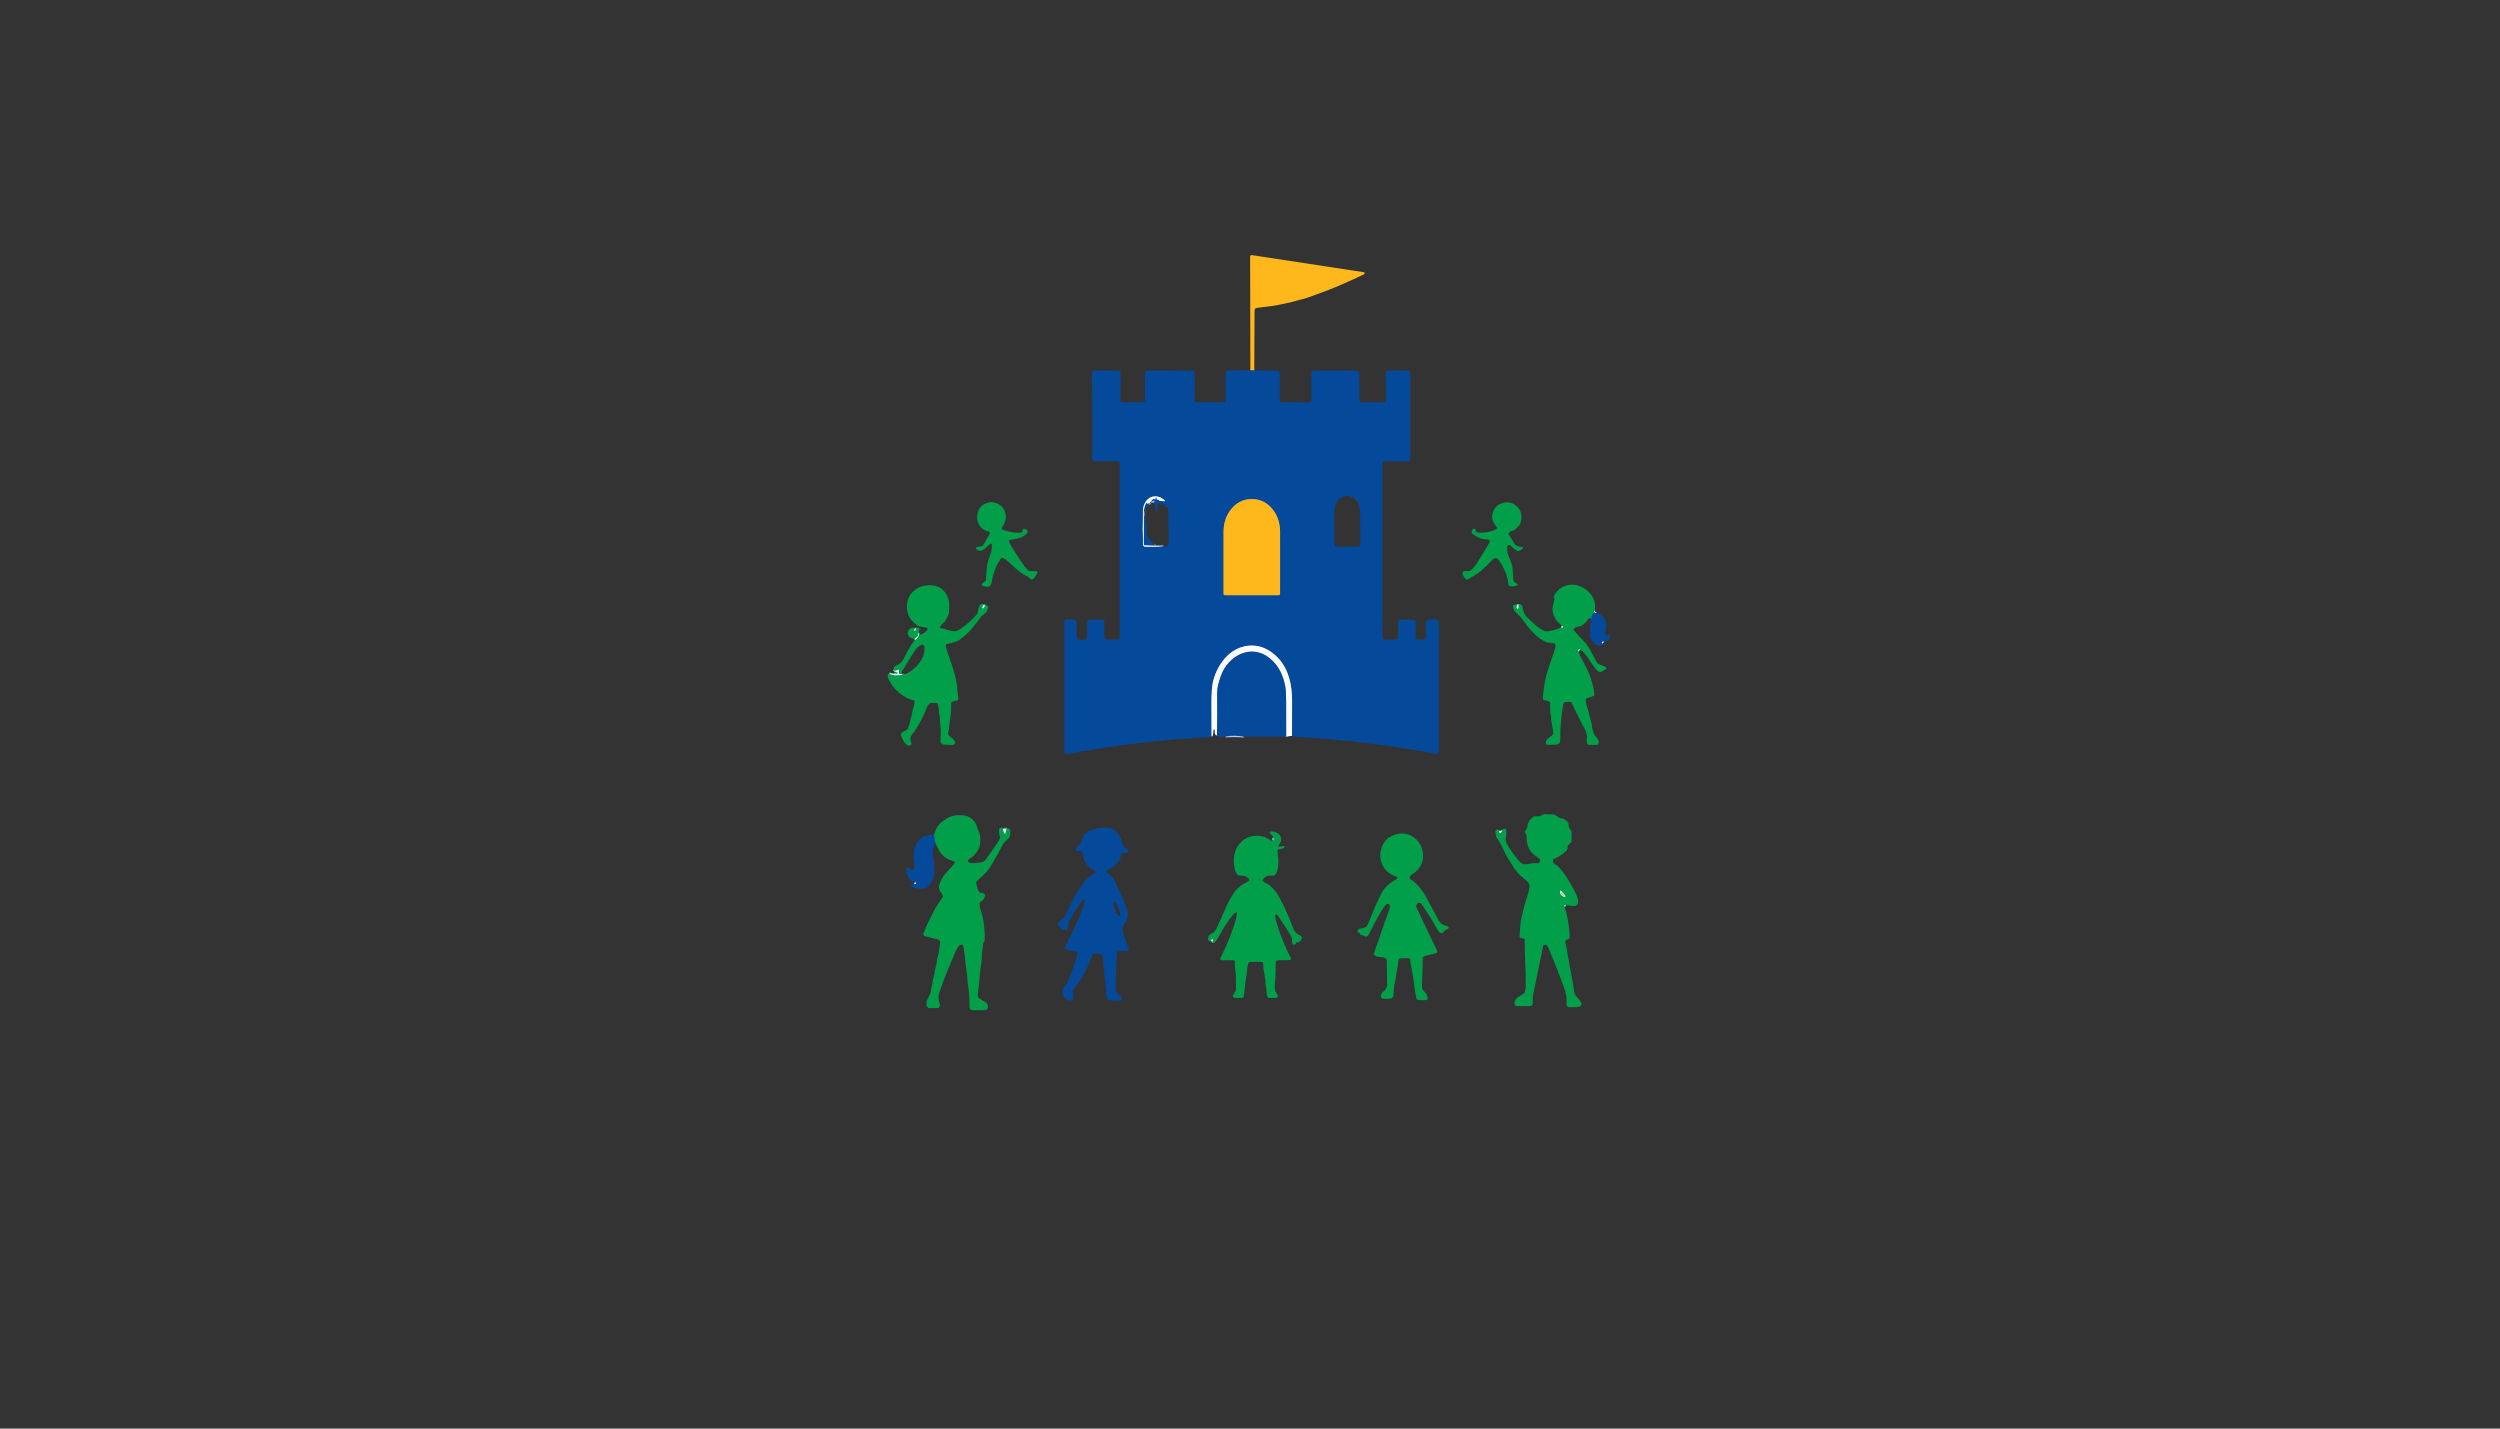 <?xml version="1.0" encoding="utf-8"?>
<svg xmlns="http://www.w3.org/2000/svg" width="490pt" height="280pt" viewBox="0 0 490 280" version="1.1" xmlns:xlink="http://www.w3.org/1999/xlink">
	<rect x="0" y="0" width="490" height="280" fill="#333333" stroke="none"/>
	<g id="surface2" data-size="141.62257777153 148" data-bboxpos="174 50.000130382628" data-pivot="244.81128888577 124.00013038263" data-center="244.81128888577 124.00013038263">
		<path vector-effect="non-scaling-stroke" d="M 245.837 72.598 L 245.071 72.566" style="fill:none;stroke-width:0.50;stroke:#82815b;"/>
		<path vector-effect="non-scaling-stroke" d="M 253.231 144.216 Q 253.267 140.792 253.249 137.336 C 253.235 134.344 252.621 131.24 250.571 129.034 C 248.741 127.066 246.343 126.072 243.723 126.734 C 240.489 127.55 238.407 130.706 237.715 133.77 Q 237.465 134.882 237.451 137.704 Q 237.433 140.99 237.467 144.316" style="fill:none;stroke-width:0.50;stroke:#81a3cb;"/>
		<path vector-effect="non-scaling-stroke" d="M 252.093 144.376 Q 252.081 140.91 252.081 137.542 Q 252.081 135.604 251.937 134.718 C 251.577 132.496 250.623 130.422 248.851 129 C 245.229 126.094 240.753 128.482 239.315 132.406 Q 238.543 134.508 238.559 135.826 Q 238.613 139.976 238.525 144.14" style="fill:none;stroke-width:0.50;stroke:#81a3cb;"/>
		<path vector-effect="non-scaling-stroke" d="M 243.765 144.354 Q 241.963 144.116 240.211 144.33" style="fill:none;stroke-width:0.50;stroke:#81a3cb;"/>
		<path vector-effect="non-scaling-stroke" d="M 312.579 119.772 Q 312.427 119.822 312.479 119.962" style="fill:none;stroke-width:0.50;stroke:#7fcea3;"/>
		<path vector-effect="non-scaling-stroke" d="M 312.479 119.962 Q 311.941 120.558 311.877 121.28" style="fill:none;stroke-width:0.50;stroke:#037572;"/>
		<path vector-effect="non-scaling-stroke" d="M 309.743 127.35 Q 309.557 127.082 309.317 127.474 C 309.281 127.534 309.331 127.608 309.399 127.596 L 309.463 127.586" style="fill:none;stroke-width:0.50;stroke:#7fcea3;"/>
		<path vector-effect="non-scaling-stroke" d="M 297.319 118.57 Q 297.339 118.584 297.365 118.592 C 297.381 118.598 297.387 118.618 297.377 118.632 Q 297.191 118.862 297.317 119.222 C 297.367 119.366 297.575 119.352 297.607 119.202 Q 297.669 118.904 297.567 118.464" style="fill:none;stroke-width:0.50;stroke:#7fcea3;"/>
		<path vector-effect="non-scaling-stroke" d="M 305.981 122.99 Q 306.235 123.066 306.327 122.908 C 306.371 122.832 306.335 122.734 306.253 122.706 Q 306.219 122.694 306.135 122.72" style="fill:none;stroke-width:0.50;stroke:#7fcea3;"/>
		<path vector-effect="non-scaling-stroke" d="M 312.921 120.1 Q 312.501 120.204 312.479 119.962" style="fill:none;stroke-width:0.50;stroke:#81a3cb;"/>
		<path vector-effect="non-scaling-stroke" d="M 314.369 125.776 Q 314.223 125.724 314.097 125.778 Q 313.965 125.836 313.981 125.972 Q 313.997 126.108 314.169 126.09" style="fill:none;stroke-width:0.50;stroke:#81a3cb;"/>
		<path vector-effect="non-scaling-stroke" d="M 192.751 118.548 Q 192.561 118.71 192.583 119.144 C 192.587 119.23 192.693 119.264 192.749 119.2 Q 193.137 118.75 192.887 118.594" style="fill:none;stroke-width:0.50;stroke:#7fcea3;"/>
		<path vector-effect="non-scaling-stroke" d="M 174.283 132.034 Q 175.123 132.358 175.471 132.352 Q 176.133 132.338 176.853 132.292 C 176.865 132.292 176.877 132.282 176.877 132.268 C 176.879 132.256 176.871 132.244 176.859 132.24 Q 176.829 132.23 176.783 132.192" style="fill:none;stroke-width:0.50;stroke:#7fcea3;"/>
		<path vector-effect="non-scaling-stroke" d="M 176.547 132.108 Q 176.195 132.146 176.197 131.98 Q 176.199 131.376 176.199 131.364 C 176.195 131.278 176.097 131.23 176.029 131.284 Q 175.743 131.508 175.375 131.46 C 175.333 131.454 175.291 131.478 175.275 131.518 Q 175.265 131.542 175.255 131.574" style="fill:none;stroke-width:0.50;stroke:#7fcea3;"/>
		<path vector-effect="non-scaling-stroke" d="M 179.327 125.42 Q 179.921 125.084 180.089 124.484" style="fill:none;stroke-width:0.50;stroke:#7fcea3;"/>
		<path vector-effect="non-scaling-stroke" d="M 175.235 132.068 Q 175.569 132.176 175.777 132.094 C 175.899 132.046 175.945 131.898 175.873 131.788 Q 175.835 131.732 175.723 131.668" style="fill:none;stroke-width:0.50;stroke:#7fcea3;"/>
		<path vector-effect="non-scaling-stroke" d="M 175.617 131.65 Q 175.551 131.572 175.463 131.652" style="fill:none;stroke-width:0.50;stroke:#81a3cb;"/>
		<path vector-effect="non-scaling-stroke" d="M 179.297 123.164 Q 179.293 123.354 179.211 123.554 C 179.199 123.586 179.215 123.622 179.247 123.632 L 179.303 123.652 C 179.329 123.66 179.357 123.648 179.365 123.622 L 179.491 123.256 C 179.499 123.232 179.485 123.206 179.461 123.2 Q 179.433 123.192 179.409 123.18" style="fill:none;stroke-width:0.50;stroke:#7fcea3;"/>
		<path vector-effect="non-scaling-stroke" d="M 180.181 123.272 L 180.195 123.472" style="fill:none;stroke-width:0.50;stroke:#037572;"/>
		<path vector-effect="non-scaling-stroke" d="M 180.069 123.834 Q 180.019 123.914 180.027 124.018" style="fill:none;stroke-width:0.50;stroke:#037572;"/>
		<path vector-effect="non-scaling-stroke" d="M 179.997 124.234 Q 179.949 124.15 179.947 124.054 C 179.907 124.178 179.873 124.29 179.929 124.464 Q 179.987 124.648 179.833 124.788 Q 179.565 125.03 179.285 125.222" style="fill:none;stroke-width:0.50;stroke:#7fcea3;"/>
		<path vector-effect="non-scaling-stroke" d="M 306.925 177.445 L 306.717 177.441 C 306.677 177.439 306.637 177.461 306.617 177.497 Q 306.547 177.617 306.639 177.673" style="fill:none;stroke-width:0.50;stroke:#7fcea3;"/>
		<path vector-effect="non-scaling-stroke" d="M 293.915 162.819 Q 293.787 163.037 293.933 163.229 C 293.995 163.309 294.115 163.309 294.175 163.227 Q 294.381 162.949 294.335 162.717" style="fill:none;stroke-width:0.50;stroke:#7fcea3;"/>
		<path vector-effect="non-scaling-stroke" d="M 196.561 162.423 L 196.813 163.291 C 196.843 163.399 196.993 163.409 197.039 163.305 Q 197.187 162.959 197.215 162.549 C 197.215 162.531 197.207 162.513 197.195 162.501 Q 197.141 162.453 197.051 162.467" style="fill:none;stroke-width:0.50;stroke:#7fcea3;"/>
		<path vector-effect="non-scaling-stroke" d="M 183.341 165.307 L 183.067 163.633" style="fill:none;stroke-width:0.50;stroke:#037572;"/>
		<path vector-effect="non-scaling-stroke" d="M 179.149 173.189 Q 179.377 173.359 179.535 173.153 C 179.575 173.101 179.557 173.025 179.497 172.999 Q 179.411 172.961 179.275 172.993" style="fill:none;stroke-width:0.50;stroke:#81a3cb;"/>
		<path vector-effect="non-scaling-stroke" d="M 196.779 162.483 Q 196.871 162.519 196.971 162.487" style="fill:none;stroke-width:0.50;stroke:#7fcea3;"/>
		<path vector-effect="non-scaling-stroke" d="M 237.535 184.536 Q 237.723 184.512 237.755 184.288 C 237.771 184.19 237.683 184.108 237.587 184.13 Q 237.419 184.168 237.375 184.456" style="fill:none;stroke-width:0.50;stroke:#7fcea3;"/>
		<path vector-effect="non-scaling-stroke" d="M 226.53 106.981 L 224.344 106.891 C 224.276 106.889 224.218 106.839 224.208 106.771 C 224.112 106.159 224.192 105.493 224.192 104.985 Q 224.196 102.751 224.178 100.475 Q 224.172 99.543 224.586 98.681 C 224.634 98.581 224.782 98.583 224.848 98.685 Q 224.928 98.807 225.008 98.729 C 225.022 98.715 225.014 98.693 224.996 98.691 L 224.942 98.687 C 224.908 98.685 224.888 98.649 224.9 98.617 Q 224.94 98.525 225.036 98.555 Q 225.092 98.573 225.088 98.619 Q 225.084 98.661 225.104 98.695 C 225.13 98.743 225.194 98.753 225.236 98.717 Q 225.362 98.605 225.426 98.381 C 225.444 98.315 225.51 98.271 225.578 98.281 Q 226.208 98.367 226.27 98.227 C 226.288 98.185 226.246 98.141 226.204 98.159 Q 225.972 98.251 225.738 98.259 C 225.652 98.261 225.618 98.147 225.694 98.103 L 226.028 97.909 C 226.044 97.899 226.064 97.895 226.082 97.897 Q 226.398 97.921 226.694 97.791 C 226.718 97.781 226.728 97.749 226.716 97.725 L 226.716 97.723 C 226.702 97.699 226.67 97.691 226.646 97.707 Q 226.152 98.047 225.548 97.809 C 225.542 97.807 225.544 97.799 225.55 97.799 Q 226.086 97.803 226.198 97.801 Q 226.426 97.795 226.468 97.671 Q 226.48 97.639 226.49 97.585 C 226.51 97.473 226.662 97.453 226.71 97.555 Q 226.778 97.699 226.73 97.819 C 226.712 97.865 226.752 97.913 226.8 97.905 Q 227.044 97.859 227.19 98.073 C 227.224 98.121 227.278 98.153 227.336 98.159 L 228.294 98.243 C 228.342 98.247 228.37 98.191 228.338 98.155 C 227.284 96.993 225.556 96.963 224.648 98.207 Q 224.024 99.059 224.016 100.185 Q 223.998 102.811 223.996 102.843 C 223.936 103.997 224.068 105.287 224.016 106.575 Q 223.994 107.121 224.486 107.147 Q 225.996 107.221 228.014 107.091" style="fill:none;stroke-width:0.50;stroke:#81a3cb;"/>
		<path vector-effect="non-scaling-stroke" d="M 240.089 116.657 L 250.621 116.657 C 250.771 116.657 250.893 116.535 250.893 116.385 L 250.893 104.167 C 250.893 100.669 248.489 97.833 245.523 97.833 L 245.187 97.833 C 242.221 97.833 239.817 100.669 239.817 104.167 L 239.817 116.385 C 239.817 116.535 239.939 116.657 240.089 116.657" style="fill:none;stroke-width:0.50;stroke:#82815b;"/>
		<path vector-effect="non-scaling-stroke" d="M 306.861 175.615 L 305.937 174.567 C 305.927 174.555 305.911 174.555 305.899 174.565 L 305.887 174.575 C 305.695 174.745 305.745 175.117 305.999 175.405 L 306.039 175.449 C 306.293 175.737 306.655 175.835 306.847 175.665 L 306.859 175.655 C 306.871 175.643 306.871 175.627 306.861 175.615" style="fill:none;stroke-width:0.50;stroke:#7fcea3;"/>
		<path vector-effect="non-scaling-stroke" d="M 249.603 164.389 Q 249.547 164.465 249.589 164.531 C 249.631 164.595 249.727 164.579 249.745 164.505 Q 249.759 164.447 249.747 164.409 C 249.725 164.347 249.643 164.335 249.603 164.389" style="fill:none;stroke-width:0.50;stroke:#7fcea3;"/>
		<path d="M 245.837 72.598 L 245.071 72.566 L 245.027 50.283 C 245.027 50.109 245.181 49.977 245.353 50.003 L 267.37 53.363 C 267.414 53.371 267.448 53.403 267.458 53.447 Q 267.516 53.681 267.296 53.787 Q 263.312 55.705 259.989 56.982 Q 256.085 58.482 255.015 58.698 Q 254.801 58.742 254.149 58.932 Q 253.419 59.144 253.287 59.174 Q 252.173 59.426 250.589 59.76 C 249.129 60.066 247.697 60.142 246.287 60.356 C 246.061 60.39 245.893 60.584 245.891 60.814 L 245.837 72.598 Z" style="fill:#ffb81b;"/>
		<path d="M 245.071 72.566 L 245.837 72.598 Q 248.163 72.662 250.169 72.622 Q 250.837 72.608 250.833 73.206 Q 250.815 75.448 250.823 78.6 C 250.823 78.736 250.935 78.848 251.073 78.846 Q 253.447 78.826 256.253 78.854 C 256.487 78.856 256.731 78.946 256.935 78.752 C 256.989 78.7 257.019 78.63 257.019 78.556 L 257.019 73.048 C 257.019 72.826 257.199 72.646 257.421 72.644 Q 258.783 72.628 265.674 72.636 Q 265.942 72.636 266.252 72.738 C 266.364 72.776 266.44 72.88 266.44 72.998 L 266.44 78.502 C 266.44 78.7 266.6 78.86 266.798 78.86 L 271.398 78.86 C 271.538 78.86 271.65 78.748 271.652 78.608 Q 271.66 76.02 271.63 73.07 C 271.626 72.682 271.974 72.6 272.316 72.602 Q 274.272 72.614 275.982 72.622 C 276.232 72.624 276.434 72.826 276.434 73.076 L 276.434 90.179 C 276.434 90.269 276.38 90.349 276.298 90.383 C 275.86 90.569 275.46 90.399 275.064 90.409 Q 273.504 90.441 271.384 90.387 C 271.156 90.381 270.968 90.565 270.968 90.793 L 270.968 124.942 C 270.968 125.168 271.15 125.352 271.376 125.354 C 272.5 125.366 273.488 125.47 273.882 125.264 Q 274.034 125.184 274.036 124.85 Q 274.036 124.132 274.03 121.832 C 274.03 121.742 274.082 121.66 274.162 121.62 C 274.724 121.348 275.654 121.438 276.898 121.456 Q 277.482 121.462 277.474 122.126 Q 277.46 123.522 277.458 124.85 C 277.458 125.134 277.686 125.362 277.97 125.364 Q 278.77 125.366 278.8 125.368 C 279.282 125.424 279.49 125.166 279.49 124.726 Q 279.49 124.672 279.444 122.116 C 279.434 121.644 279.852 121.388 280.344 121.404 C 280.722 121.418 281.436 121.282 281.974 121.646 C 281.998 121.662 282.014 121.69 282.014 121.718 L 282.014 147.492 C 282.014 147.654 281.884 147.788 281.72 147.794 C 281.404 147.802 281.06 147.678 280.688 147.612 Q 278.906 147.302 277.14 146.988 Q 276.214 146.824 275.486 146.736 Q 274.88 146.664 273.832 146.478 Q 272.766 146.288 269.622 145.864 Q 267.732 145.61 267.394 145.576 C 265.9 145.426 264.712 145.172 263.514 145.168 Q 262.946 145.166 261.841 145.01 C 261.339 144.94 260.241 144.84 259.611 144.8 Q 258.189 144.71 258.185 144.708 Q 257.515 144.63 256.759 144.586 Q 255.207 144.496 253.627 144.396 Q 253.199 144.368 253.231 144.216 Q 253.267 140.792 253.249 137.336 C 253.235 134.344 252.621 131.24 250.571 129.034 C 248.741 127.066 246.343 126.072 243.723 126.734 C 240.489 127.55 238.407 130.706 237.715 133.77 Q 237.465 134.882 237.451 137.704 Q 237.433 140.99 237.467 144.316 Q 237.317 144.508 236.773 144.52 C 235.941 144.54 234.593 144.558 233.559 144.696 C 232.661 144.814 231.773 144.778 230.708 144.868 Q 228.428 145.064 225.72 145.356 C 225.238 145.408 224.426 145.55 223.774 145.604 Q 222.07 145.746 219.218 146.182 Q 217.986 146.372 217.872 146.38 C 216.922 146.446 215.946 146.692 214.906 146.822 Q 213.844 146.956 213.298 147.126 C 213.232 147.146 213.166 147.158 213.1 147.16 Q 212.486 147.174 211.864 147.306 Q 210.792 147.532 209.04 147.808 C 208.816 147.844 208.612 147.67 208.612 147.442 L 208.612 121.848 C 208.612 121.67 208.738 121.516 208.914 121.482 Q 209.938 121.282 210.78 121.542 C 210.924 121.588 211.022 121.722 211.022 121.874 L 211.022 124.79 C 211.022 125.126 211.294 125.398 211.63 125.398 L 212.466 125.398 C 212.778 125.398 213.03 125.144 213.03 124.832 L 213.03 121.972 C 213.03 121.914 213.044 121.858 213.07 121.808 Q 213.242 121.478 213.672 121.47 Q 215.196 121.436 216.08 121.488 C 216.294 121.5 216.46 121.68 216.456 121.896 Q 216.41 124.16 216.47 124.814 Q 216.502 125.174 216.808 125.318 C 216.856 125.342 216.908 125.354 216.962 125.354 L 219.008 125.374 C 219.252 125.378 219.45 125.182 219.45 124.938 L 219.45 90.703 C 219.45 90.525 219.304 90.381 219.126 90.385 Q 216.26 90.427 214.632 90.411 Q 214.07 90.405 214.074 89.833 Q 214.116 82.554 214.042 73.274 C 214.038 72.686 214.356 72.602 214.89 72.612 Q 215.604 72.624 219.23 72.658 C 219.444 72.66 219.618 72.836 219.618 73.05 L 219.618 78.574 C 219.618 78.726 219.742 78.85 219.894 78.85 L 224.102 78.85 C 224.276 78.85 224.416 78.71 224.416 78.536 L 224.416 73.018 C 224.416 72.802 224.59 72.628 224.806 72.626 Q 228.082 72.6 233.621 72.652 Q 234.153 72.656 234.145 73.246 Q 234.109 76.024 234.163 78.516 C 234.167 78.702 234.319 78.848 234.505 78.846 Q 236.545 78.826 239.447 78.85 C 239.693 78.852 239.971 78.944 240.153 78.742 C 240.195 78.696 240.217 78.638 240.217 78.578 L 240.217 73.012 C 240.217 72.79 240.395 72.61 240.617 72.608 L 245.071 72.566 Z M 262.087 107.159 L 266.092 107.139 C 266.392 107.137 266.634 106.893 266.634 106.591 L 266.6 100.319 C 266.592 98.595 265.446 97.201 264.044 97.209 L 264.032 97.209 C 262.63 97.217 261.499 98.621 261.507 100.347 L 261.541 106.619 C 261.541 106.919 261.787 107.161 262.087 107.159 Z M 228.014 107.091 C 228.76 107.191 229.038 106.981 229.038 106.225 Q 229.04 105.373 228.986 99.847 C 228.984 99.679 228.9 99.523 228.76 99.429 Q 228.174 99.035 227.336 98.937 C 227.316 98.935 227.302 98.917 227.304 98.897 L 227.31 98.839 C 227.31 98.837 227.312 98.835 227.314 98.835 L 228.52 98.973 C 228.528 98.975 228.536 98.967 228.536 98.959 L 228.544 98.887 C 228.548 98.837 228.51 98.793 228.462 98.789 L 227.02 98.663 C 226.982 98.659 226.946 98.689 226.942 98.727 L 226.81 100.251 C 226.806 100.305 226.76 100.349 226.706 100.351 C 226.65 100.353 226.604 100.313 226.594 100.259 L 226.29 98.463 C 226.28 98.411 226.238 98.371 226.186 98.367 L 225.816 98.335 C 225.746 98.329 225.68 98.355 225.634 98.407 C 224.942 99.189 224.488 99.615 224.304 100.547 Q 224.246 100.839 224.486 101.661 Q 224.944 103.237 224.682 105.149 C 224.682 105.157 224.684 105.163 224.69 105.167 Q 224.716 105.187 224.736 105.189 C 224.782 105.191 224.808 105.139 224.782 105.103 Q 224.694 104.987 224.702 104.979 C 224.75 104.921 224.84 104.931 224.876 104.999 Q 225.488 106.167 226.53 106.981 L 224.344 106.891 C 224.276 106.889 224.218 106.839 224.208 106.771 C 224.112 106.159 224.192 105.493 224.192 104.985 Q 224.196 102.751 224.178 100.475 Q 224.172 99.543 224.586 98.681 C 224.634 98.581 224.782 98.583 224.848 98.685 Q 224.928 98.807 225.008 98.729 C 225.022 98.715 225.014 98.693 224.996 98.691 L 224.942 98.687 C 224.908 98.685 224.888 98.649 224.9 98.617 Q 224.94 98.525 225.036 98.555 Q 225.092 98.573 225.088 98.619 Q 225.084 98.661 225.104 98.695 C 225.13 98.743 225.194 98.753 225.236 98.717 Q 225.362 98.605 225.426 98.381 C 225.444 98.315 225.51 98.271 225.578 98.281 Q 226.208 98.367 226.27 98.227 C 226.288 98.185 226.246 98.141 226.204 98.159 Q 225.972 98.251 225.738 98.259 C 225.652 98.261 225.618 98.147 225.694 98.103 L 226.028 97.909 C 226.044 97.899 226.064 97.895 226.082 97.897 Q 226.398 97.921 226.694 97.791 C 226.718 97.781 226.728 97.749 226.716 97.725 L 226.716 97.723 C 226.702 97.699 226.67 97.691 226.646 97.707 Q 226.152 98.047 225.548 97.809 C 225.542 97.807 225.544 97.799 225.55 97.799 Q 226.086 97.803 226.198 97.801 Q 226.426 97.795 226.468 97.671 Q 226.48 97.639 226.49 97.585 C 226.51 97.473 226.662 97.453 226.71 97.555 Q 226.778 97.699 226.73 97.819 C 226.712 97.865 226.752 97.913 226.8 97.905 Q 227.044 97.859 227.19 98.073 C 227.224 98.121 227.278 98.153 227.336 98.159 L 228.294 98.243 C 228.342 98.247 228.37 98.191 228.338 98.155 C 227.284 96.993 225.556 96.963 224.648 98.207 Q 224.024 99.059 224.016 100.185 Q 223.998 102.811 223.996 102.843 C 223.936 103.997 224.068 105.287 224.016 106.575 Q 223.994 107.121 224.486 107.147 Q 225.996 107.221 228.014 107.091 Z M 240.089 116.657 L 250.621 116.657 C 250.771 116.657 250.893 116.535 250.893 116.385 L 250.893 104.167 C 250.893 100.669 248.489 97.833 245.523 97.833 L 245.187 97.833 C 242.221 97.833 239.817 100.669 239.817 104.167 L 239.817 116.385 C 239.817 116.535 239.939 116.657 240.089 116.657 Z" style="fill:#054a9a;"/>
		<path d="M 194.013 104.421 C 193.983 104.309 193.895 104.221 193.781 104.193 Q 192.311 103.823 191.787 102.617 Q 191.255 101.399 191.759 100.117 Q 192.223 98.943 193.657 98.513 C 194.773 98.179 196.233 98.829 196.793 99.885 C 197.443 101.109 197.147 102.275 196.417 103.339 C 196.289 103.523 196.373 103.779 196.585 103.853 Q 198.189 104.415 199.819 104.431 Q 200.443 104.439 200.443 103.887 C 200.443 103.687 200.673 103.563 200.882 103.651 Q 201.28 103.819 201.358 103.963 C 201.468 104.163 201.43 104.411 201.264 104.569 Q 200.741 105.067 200.085 105.351 C 199.427 105.637 198.731 105.679 198.003 105.819 C 197.795 105.859 197.687 106.093 197.791 106.277 Q 199.193 108.763 200.874 111.073 Q 201.152 111.455 201.614 111.833 C 201.698 111.903 201.804 111.941 201.912 111.941 L 203.056 111.941 C 203.268 111.941 203.406 112.165 203.31 112.353 C 203.156 112.655 202.354 114.163 201.856 113.367 Q 201.808 113.291 201.646 113.139 C 201.6 113.097 201.546 113.063 201.49 113.037 C 200.019 112.391 198.815 111.201 197.653 110.097 Q 197.181 109.649 196.535 109.379 C 196.391 109.319 196.225 109.373 196.145 109.507 Q 195.799 110.083 195.619 110.343 Q 195.333 110.757 195.165 111.227 Q 194.587 112.827 194.497 113.441 Q 194.343 114.507 194.053 114.819 C 193.995 114.881 193.919 114.927 193.839 114.947 Q 193.227 115.109 192.577 114.815 C 192.423 114.745 192.369 114.551 192.469 114.413 Q 192.597 114.233 192.941 114.025 C 193.117 113.919 193.235 113.737 193.257 113.531 Q 193.291 113.205 193.391 111.479 C 193.451 110.445 193.795 109.575 194.243 108.253 C 194.441 107.665 194.427 107.217 194.385 106.675 C 194.375 106.557 194.239 106.497 194.147 106.569 Q 193.531 107.047 192.971 107.561 Q 192.145 108.319 191.329 107.603 C 191.195 107.485 191.259 107.265 191.435 107.237 L 192.199 107.107 C 192.449 107.065 192.667 106.915 192.793 106.695 L 194.011 104.585 C 194.027 104.557 194.033 104.523 194.027 104.491 Q 194.021 104.451 194.013 104.421 Z" style="fill:#019f4a;"/>
		<path d="M 295.459 107.077 Q 295.283 108.045 295.663 108.929 Q 296.123 109.995 296.339 110.675 Q 296.535 111.291 296.603 113.713 C 296.605 113.775 296.625 113.833 296.661 113.881 Q 296.907 114.225 297.403 114.423 C 297.543 114.479 297.541 114.679 297.399 114.731 Q 296.715 114.983 296.123 114.933 C 295.867 114.913 295.663 114.713 295.637 114.457 L 295.547 113.645 C 295.547 113.643 295.547 113.639 295.545 113.637 Q 295.257 112.901 295.219 112.553 C 295.215 112.503 295.203 112.455 295.183 112.409 Q 294.607 111.001 293.879 109.927 Q 293.627 109.555 293.273 109.385 C 293.213 109.357 293.145 109.351 293.081 109.371 Q 292.752 109.471 292.516 109.717 Q 291.55 110.725 290.434 111.761 C 289.618 112.517 288.648 112.931 287.79 113.517 C 287.61 113.639 287.368 113.611 287.22 113.451 Q 286.736 112.925 286.648 112.351 C 286.616 112.149 286.768 111.963 286.974 111.955 Q 287.054 111.951 287.84 111.935 C 288.468 111.923 289.296 110.659 289.632 110.133 Q 290.842 108.249 291.974 106.245 C 292.084 106.051 291.96 105.805 291.736 105.779 Q 290.694 105.655 290.176 105.525 Q 289.884 105.451 288.824 104.799 C 288.32 104.489 288.34 104.053 288.722 103.683 C 288.902 103.509 289.202 103.601 289.214 103.835 C 289.236 104.237 289.534 104.389 289.946 104.407 Q 291.646 104.487 293.213 103.769 C 293.407 103.679 293.461 103.431 293.323 103.269 Q 291.614 101.277 293.257 99.299 C 293.307 99.239 293.363 99.187 293.425 99.141 C 294.319 98.491 295.527 98.193 296.573 98.727 C 298.099 99.505 298.533 101.001 297.983 102.609 C 297.959 102.677 297.925 102.743 297.881 102.799 C 297.405 103.409 297.157 103.821 296.353 104.051 Q 296.087 104.127 295.711 104.457 C 295.649 104.513 295.635 104.605 295.679 104.677 L 296.871 106.633 C 296.897 106.675 296.927 106.711 296.965 106.741 Q 297.463 107.167 298.331 107.205 C 298.509 107.213 298.575 107.441 298.429 107.543 L 297.857 107.943 C 297.845 107.953 297.831 107.959 297.817 107.961 Q 297.445 108.059 297.153 107.851 Q 296.535 107.413 296.037 106.901 C 295.843 106.703 295.509 106.805 295.459 107.077 Z" style="fill:#019f4a;"/>
		<path d="M 312.579 119.772 Q 312.427 119.822 312.479 119.962 Q 311.941 120.558 311.877 121.28 Q 311.767 121.02 311.481 121.148 C 311.413 121.178 311.357 121.228 311.321 121.292 Q 310.827 122.164 309.825 122.702 C 309.757 122.738 309.685 122.76 309.609 122.766 Q 309.095 122.808 308.543 123.16 C 308.413 123.244 308.385 123.424 308.485 123.544 Q 309.221 124.428 310.511 125.764 C 310.909 126.176 311.319 126.762 311.563 127.188 Q 311.765 127.544 312.873 129.624 C 313.307 130.44 314.059 130.31 314.729 130.766 C 314.877 130.868 314.869 131.09 314.713 131.18 L 313.755 131.734 C 313.723 131.752 313.687 131.76 313.649 131.758 C 312.985 131.712 311.851 129.896 311.465 129.266 C 311.151 128.754 310.845 128.422 310.363 127.838 Q 310.085 127.5 309.743 127.35 Q 309.557 127.082 309.317 127.474 C 309.281 127.534 309.331 127.608 309.399 127.596 L 309.463 127.586 Q 309.595 128.334 309.705 128.54 Q 310.877 130.73 311.097 131.204 Q 311.981 133.104 312.387 135.194 Q 312.453 135.538 312.485 136.152 C 312.491 136.262 312.423 136.362 312.319 136.4 L 311.003 136.868 C 310.861 136.918 310.767 137.056 310.773 137.208 C 310.801 137.854 311.075 138.444 311.237 139.098 Q 311.573 140.466 311.971 141.932 C 311.987 141.99 311.997 142.048 311.999 142.108 Q 312.047 142.97 312.449 143.944 C 312.475 144.004 312.507 144.06 312.549 144.11 C 312.941 144.586 313.757 145.268 313.161 145.926 C 313.117 145.974 313.053 146.002 312.987 146.004 Q 312.211 146.022 311.473 145.986 C 310.819 145.956 311.015 144.882 311.049 144.376 C 311.073 144.002 310.891 143.424 310.663 143.006 Q 309.439 140.758 308.033 137.732 C 307.999 137.656 307.925 137.606 307.843 137.6 Q 307.437 137.564 306.881 137.592 Q 306.441 137.614 306.399 138.106 Q 306.379 138.338 306.131 139.738 C 306.021 140.36 306.043 140.958 305.965 141.53 Q 305.779 142.884 305.811 144.896 C 305.821 145.574 305.629 145.89 304.931 145.94 Q 303.947 146.01 303.333 145.97 C 303.123 145.956 302.961 145.778 302.969 145.568 C 302.993 144.904 303.621 144.528 304.141 144.198 C 304.369 144.054 304.489 143.786 304.445 143.518 L 304.033 141.078 C 304.031 141.066 304.029 141.054 304.029 141.042 Q 304.041 140.316 303.871 139.64 C 303.861 139.606 303.857 139.57 303.855 139.532 L 303.823 137.884 C 303.819 137.64 303.645 137.432 303.405 137.382 L 302.613 137.218 C 302.505 137.196 302.425 137.104 302.419 136.994 Q 302.385 136.43 302.441 136.026 Q 302.509 135.55 302.759 133.864 Q 302.883 133.03 303.141 132.158 C 303.365 131.4 303.575 130.656 303.837 129.936 Q 304.683 127.628 304.801 127.06 Q 304.859 126.782 304.859 126.422 C 304.859 126.254 304.733 126.112 304.565 126.09 L 303.353 125.942 C 303.323 125.938 303.293 125.93 303.263 125.92 Q 302.207 125.518 301.471 124.88 C 300.583 124.11 299.557 123.1 298.809 121.968 Q 298.149 120.968 297.061 119.994 Q 296.663 119.64 296.521 118.82 C 296.507 118.736 296.543 118.652 296.615 118.604 Q 296.909 118.416 297.319 118.57 Q 297.339 118.584 297.365 118.592 C 297.381 118.598 297.387 118.618 297.377 118.632 Q 297.191 118.862 297.317 119.222 C 297.367 119.366 297.575 119.352 297.607 119.202 Q 297.669 118.904 297.567 118.464 Q 297.957 118.258 298.313 118.704 C 298.361 118.764 298.391 118.834 298.405 118.908 C 298.533 119.658 298.685 120.368 299.245 120.904 C 300.315 121.93 301.445 123.196 302.881 123.722 C 302.957 123.75 303.039 123.76 303.119 123.754 Q 304.625 123.626 305.981 122.99 Q 306.235 123.066 306.327 122.908 C 306.371 122.832 306.335 122.734 306.253 122.706 Q 306.219 122.694 306.135 122.72 C 306.097 122.618 306.063 122.542 305.971 122.476 Q 304.431 121.362 304.285 119.43 Q 304.249 118.952 304.671 117.466 C 304.691 117.394 304.683 117.316 304.645 117.251 L 304.537 117.065 C 304.499 116.999 304.497 116.919 304.531 116.851 C 305.265 115.363 306.743 114.513 308.361 114.593 C 309.947 114.673 311.571 115.813 312.277 117.223 Q 312.829 118.324 312.579 119.772 Z" style="fill:#019f4a;"/>
		<path d="M 192.751 118.548 Q 192.561 118.71 192.583 119.144 C 192.587 119.23 192.693 119.264 192.749 119.2 Q 193.137 118.75 192.887 118.594 Q 193.443 118.53 193.677 118.876 C 193.717 118.934 193.729 119.008 193.711 119.076 Q 193.449 120.09 192.523 120.632 Q 192.287 120.77 191.957 121.342 C 191.927 121.396 191.891 121.446 191.853 121.494 Q 190.327 123.366 190.211 123.502 Q 189.497 124.338 187.931 125.502 Q 187.921 125.508 187.911 125.514 L 187.207 125.84 C 187.173 125.854 187.139 125.866 187.103 125.876 L 185.643 126.214 C 185.435 126.262 185.311 126.48 185.377 126.684 C 185.499 127.068 185.595 127.536 185.717 127.862 Q 186.391 129.692 187.093 132.05 Q 187.163 132.286 187.435 133.532 Q 187.605 134.312 187.627 135.034 Q 187.637 135.38 187.823 136.888 C 187.845 137.078 187.723 137.256 187.537 137.302 L 186.773 137.49 C 186.563 137.542 186.417 137.734 186.423 137.95 Q 186.475 139.776 186.141 141.422 C 185.995 142.138 186.079 142.858 185.871 143.542 C 185.781 143.836 185.897 144.156 186.157 144.322 Q 186.673 144.652 187.101 145.204 C 187.233 145.376 187.235 145.616 187.103 145.794 Q 186.939 146.014 186.571 146.004 Q 185.217 145.96 185.059 145.946 Q 184.327 145.876 184.337 145.224 C 184.351 144.228 184.453 143.346 184.321 142.228 Q 184.227 141.448 184.205 140.546 C 184.203 140.492 184.197 140.44 184.183 140.388 L 184.037 139.796 C 184.031 139.774 184.029 139.75 184.031 139.726 Q 184.061 138.908 183.843 138.064 C 183.799 137.89 183.641 137.768 183.461 137.768 L 182.401 137.768 C 182.341 137.768 182.281 137.79 182.233 137.828 Q 181.905 138.102 181.735 138.536 Q 180.683 141.218 179.173 143.44 C 179.171 143.442 179.113 143.508 179.041 143.59 Q 178.873 143.782 178.591 144.252 C 178.263 144.8 178.537 145.228 178.653 145.68 C 178.671 145.752 178.659 145.828 178.619 145.89 C 178.251 146.478 177.665 145.986 177.391 145.652 Q 176.843 144.982 176.609 144.122 C 176.537 143.86 176.665 143.582 176.911 143.464 L 177.553 143.158 C 177.739 143.07 177.885 142.916 177.967 142.728 Q 178.303 141.95 178.403 141.296 C 178.481 140.78 178.725 140.202 178.765 139.82 C 178.853 138.936 179.243 138.33 179.229 137.49 C 179.227 137.354 179.127 137.24 178.993 137.222 Q 178.429 137.142 177.723 136.772 Q 175.427 135.572 174.241 133.294 Q 174.043 132.912 174.009 132.624 Q 173.951 132.122 174.283 132.034 Q 175.123 132.358 175.471 132.352 Q 176.133 132.338 176.853 132.292 C 176.865 132.292 176.877 132.282 176.877 132.268 C 176.879 132.256 176.871 132.244 176.859 132.24 Q 176.829 132.23 176.783 132.192 Q 177.451 132.158 177.909 131.912 Q 179.213 131.208 180.225 129.894 C 180.909 129.004 181.297 127.832 181.187 126.78 C 181.165 126.568 181.031 126.4 180.859 126.368 C 180.439 126.29 179.775 126.904 179.505 127.256 Q 179.089 127.806 177.261 130.802 Q 176.867 131.446 176.547 132.108 Q 176.195 132.146 176.197 131.98 Q 176.199 131.376 176.199 131.364 C 176.195 131.278 176.097 131.23 176.029 131.284 Q 175.743 131.508 175.375 131.46 C 175.333 131.454 175.291 131.478 175.275 131.518 Q 175.265 131.542 175.255 131.574 Q 174.995 131.122 175.291 130.686 C 175.329 130.63 175.381 130.584 175.441 130.554 C 176.209 130.178 176.619 130.016 177.041 129.248 C 177.669 128.108 178.283 126.674 179.327 125.42 Q 179.921 125.084 180.089 124.484 Q 181.107 124.252 181.751 123.48 C 181.895 123.308 181.799 123.046 181.579 123.008 L 180.021 122.732 C 179.975 122.724 179.931 122.708 179.893 122.684 Q 179.845 122.656 179.065 121.984 C 177.831 120.918 177.483 119.136 177.937 117.594 Q 178.293 116.383 179.419 115.559 Q 180.989 114.411 183.173 114.793 Q 183.545 114.857 184.041 115.087 C 184.859 115.467 185.511 116.369 185.815 117.183 Q 186.047 117.798 186.047 118.698 Q 186.049 119.956 185.985 120.236 Q 185.899 120.62 185.193 121.814 C 185.159 121.868 185.117 121.916 185.067 121.952 Q 184.529 122.346 184.195 122.92 C 184.157 122.984 184.187 123.066 184.257 123.09 C 184.479 123.166 184.725 123.16 184.995 123.252 Q 186.227 123.676 187.073 123.728 C 187.415 123.748 187.863 123.538 188.183 123.32 Q 190.011 122.074 191.509 120.362 C 191.555 120.308 191.587 120.242 191.597 120.172 Q 191.687 119.594 191.953 118.762 C 192.021 118.55 192.209 118.41 192.413 118.42 Q 192.551 118.426 192.751 118.548 Z" style="fill:#019f4a;"/>
		<path fill-opacity="0.996" d="M 297.567 118.464 Q 297.669 118.904 297.607 119.202 C 297.575 119.352 297.367 119.366 297.317 119.222 Q 297.191 118.862 297.377 118.632 C 297.387 118.618 297.381 118.598 297.365 118.592 Q 297.339 118.584 297.319 118.57 L 297.567 118.464 Z" style="fill:#fefdfd;"/>
		<path fill-opacity="0.996" d="M 192.751 118.548 Q 192.819 118.57 192.887 118.594 Q 193.137 118.75 192.749 119.2 C 192.693 119.264 192.587 119.23 192.583 119.144 Q 192.561 118.71 192.751 118.548 Z" style="fill:#fefdfd;"/>
		<path fill-opacity="0.996" d="M 312.579 119.772 Q 312.607 119.992 312.921 120.1 Q 312.501 120.204 312.479 119.962 Q 312.427 119.822 312.579 119.772 Z" style="fill:#fefdfd;"/>
		<path d="M 312.479 119.962 Q 312.501 120.204 312.921 120.1 C 314.525 120.558 315.159 122.152 314.655 123.698 Q 314.559 123.994 314.579 124.266 C 314.595 124.462 314.791 124.59 314.977 124.524 L 315.391 124.376 C 315.517 124.332 315.645 124.442 315.619 124.574 Q 315.395 125.662 314.369 125.776 Q 314.223 125.724 314.097 125.778 Q 313.965 125.836 313.981 125.972 Q 313.997 126.108 314.169 126.09 L 314.179 126.388 C 314.183 126.484 314.105 126.566 314.009 126.564 Q 312.657 126.562 312.127 125.688 Q 312.073 125.598 311.725 124.966 C 311.651 124.834 311.615 124.684 311.617 124.534 L 311.637 122.95 C 311.639 122.908 311.645 122.868 311.655 122.826 Q 311.855 122.086 311.877 121.28 Q 311.941 120.558 312.479 119.962 Z" style="fill:#054a9a;"/>
		<path fill-opacity="0.996" d="M 305.981 122.99 L 306.135 122.72 Q 306.219 122.694 306.253 122.706 C 306.335 122.734 306.371 122.832 306.327 122.908 Q 306.235 123.066 305.981 122.99 Z" style="fill:#fefdfd;"/>
		<path d="M 179.297 123.164 Q 179.293 123.354 179.211 123.554 C 179.199 123.586 179.215 123.622 179.247 123.632 L 179.303 123.652 C 179.329 123.66 179.357 123.648 179.365 123.622 L 179.491 123.256 C 179.499 123.232 179.485 123.206 179.461 123.2 Q 179.433 123.192 179.409 123.18 L 179.929 122.964 C 179.955 122.952 179.985 122.954 180.011 122.966 Q 180.143 123.032 180.181 123.272 L 180.195 123.472 L 180.069 123.834 Q 180.019 123.914 180.027 124.018 L 179.997 124.234 Q 179.949 124.15 179.947 124.054 C 179.907 124.178 179.873 124.29 179.929 124.464 Q 179.987 124.648 179.833 124.788 Q 179.565 125.03 179.285 125.222 Q 178.273 125.178 177.903 124.322 C 177.877 124.262 177.867 124.196 177.875 124.13 Q 177.979 123.264 178.819 123.016 Q 179.131 122.924 179.297 123.164 Z" style="fill:#019f4a;"/>
		<path fill-opacity="0.996" d="M 179.409 123.18 Q 179.433 123.192 179.461 123.2 C 179.485 123.206 179.499 123.232 179.491 123.256 L 179.365 123.622 C 179.357 123.648 179.329 123.66 179.303 123.652 L 179.247 123.632 C 179.215 123.622 179.199 123.586 179.211 123.554 Q 179.293 123.354 179.297 123.164 Q 179.353 123.186 179.409 123.18 Z" style="fill:#fefdfd;"/>
		<path d="M 180.195 123.472 L 180.181 123.272 Q 180.245 123.348 180.195 123.472 Z" style="fill:#054a9a;"/>
		<path d="M 180.069 123.834 L 180.027 124.018 Q 180.019 123.914 180.069 123.834 Z" style="fill:#054a9a;"/>
		<path fill-opacity="0.996" d="M 179.997 124.234 L 180.089 124.484 Q 179.921 125.084 179.327 125.42 Q 179.277 125.314 179.285 125.222 Q 179.565 125.03 179.833 124.788 Q 179.987 124.648 179.929 124.464 C 179.873 124.29 179.907 124.178 179.947 124.054 Q 179.949 124.15 179.997 124.234 Z" style="fill:#fefdfd;"/>
		<path fill-opacity="0.996" d="M 314.369 125.776 Q 314.209 125.812 314.169 126.09 Q 313.997 126.108 313.981 125.972 Q 313.965 125.836 314.097 125.778 Q 314.223 125.724 314.369 125.776 Z" style="fill:#fefdfd;"/>
		<path fill-opacity="0.996" d="M 253.231 144.216 L 252.093 144.376 Q 252.081 140.91 252.081 137.542 Q 252.081 135.604 251.937 134.718 C 251.577 132.496 250.623 130.422 248.851 129 C 245.229 126.094 240.753 128.482 239.315 132.406 Q 238.543 134.508 238.559 135.826 Q 238.613 139.976 238.525 144.14 Q 238.273 144.05 238.143 143.864 C 238.113 143.822 238.097 143.772 238.097 143.72 L 238.097 143.11 C 238.097 143.052 238.055 143.002 237.997 142.994 C 237.939 142.984 237.883 143.02 237.867 143.076 C 237.749 143.484 237.885 144.128 237.467 144.316 Q 237.433 140.99 237.451 137.704 Q 237.465 134.882 237.715 133.77 C 238.407 130.706 240.489 127.55 243.723 126.734 C 246.343 126.072 248.741 127.066 250.571 129.034 C 252.621 131.24 253.235 134.344 253.249 137.336 Q 253.267 140.792 253.231 144.216 Z" style="fill:#fefdfd;"/>
		<path fill-opacity="0.996" d="M 309.743 127.35 Q 309.517 127.388 309.463 127.586 L 309.399 127.596 C 309.331 127.608 309.281 127.534 309.317 127.474 Q 309.557 127.082 309.743 127.35 Z" style="fill:#fefdfd;"/>
		<path d="M 252.093 144.376 L 243.765 144.354 Q 241.963 144.116 240.211 144.33 Q 239.685 144.43 239.075 144.414 Q 238.691 144.402 238.525 144.14 Q 238.613 139.976 238.559 135.826 Q 238.543 134.508 239.315 132.406 C 240.753 128.482 245.229 126.094 248.851 129 C 250.623 130.422 251.577 132.496 251.937 134.718 Q 252.081 135.604 252.081 137.542 Q 252.081 140.91 252.093 144.376 Z" style="fill:#054a9a;"/>
		<path fill-opacity="0.996" d="M 176.547 132.108 L 176.783 132.192 Q 176.829 132.23 176.859 132.24 C 176.871 132.244 176.879 132.256 176.877 132.268 C 176.877 132.282 176.865 132.292 176.853 132.292 Q 176.133 132.338 175.471 132.352 Q 175.123 132.358 174.283 132.034 L 175.235 132.068 Q 175.569 132.176 175.777 132.094 C 175.899 132.046 175.945 131.898 175.873 131.788 Q 175.835 131.732 175.723 131.668 L 175.617 131.65 Q 175.551 131.572 175.463 131.652 L 175.255 131.574 Q 175.265 131.542 175.275 131.518 C 175.291 131.478 175.333 131.454 175.375 131.46 Q 175.743 131.508 176.029 131.284 C 176.097 131.23 176.195 131.278 176.199 131.364 Q 176.199 131.376 176.197 131.98 Q 176.195 132.146 176.547 132.108 Z" style="fill:#fefdfd;"/>
		<path d="M 175.617 131.65 L 175.463 131.652 Q 175.551 131.572 175.617 131.65 Z" style="fill:#054a9a;"/>
		<path d="M 175.235 132.068 Q 175.537 132.094 175.655 132 Q 175.775 131.904 175.787 131.854 Q 175.801 131.79 175.723 131.668 Q 175.835 131.732 175.873 131.788 C 175.945 131.898 175.899 132.046 175.777 132.094 Q 175.569 132.176 175.235 132.068 Z" style="fill:#019f4a;"/>
		<path fill-opacity="0.996" d="M 243.765 144.354 L 240.211 144.33 Q 241.963 144.116 243.765 144.354 Z" style="fill:#fefdfd;"/>
		<path d="M 306.925 177.445 L 306.717 177.441 C 306.677 177.439 306.637 177.461 306.617 177.497 Q 306.547 177.617 306.639 177.673 Q 306.981 178.599 307.149 179.558 Q 307.237 180.058 307.479 181.482 Q 307.679 182.65 307.637 183.782 C 307.635 183.858 307.593 183.926 307.527 183.964 L 307.007 184.264 C 306.845 184.358 306.765 184.546 306.811 184.728 Q 307.121 185.948 307.207 186.716 Q 307.309 187.612 307.439 188.096 C 307.617 188.754 307.605 189.254 307.775 189.934 C 307.965 190.702 308.009 191.39 308.167 192.092 Q 308.389 193.088 308.475 194.076 C 308.515 194.552 308.775 195.154 309.223 195.588 Q 309.579 195.93 309.909 196.534 C 310.225 197.114 309.529 197.402 309.083 197.402 Q 308.235 197.4 307.541 197.4 C 307.263 197.398 307.039 197.174 307.039 196.896 L 307.039 195.542 C 307.039 195.418 307.017 195.294 306.973 195.176 Q 306.833 194.794 306.821 194.464 C 306.819 194.366 306.801 194.268 306.767 194.176 Q 305.255 189.94 303.411 185.612 Q 303.165 185.032 302.597 185.208 C 302.535 185.226 302.489 185.278 302.475 185.342 L 300.461 195.142 C 300.447 195.216 300.439 195.29 300.437 195.364 Q 300.429 196.576 300.387 196.79 Q 300.299 197.222 299.771 197.214 Q 299.499 197.21 297.335 197.198 C 297.061 197.196 296.837 196.976 296.833 196.7 Q 296.821 195.868 297.627 195.374 Q 298.135 195.06 298.669 194.744 C 298.729 194.708 298.777 194.658 298.809 194.596 Q 299.017 194.186 299.037 193.388 Q 299.093 191.248 298.937 188.308 C 298.859 186.83 298.857 185.692 298.845 184.146 C 298.843 184.06 298.783 183.984 298.697 183.966 L 298.121 183.848 C 297.931 183.81 297.801 183.636 297.819 183.444 L 298.073 180.546 C 298.077 180.498 298.085 180.45 298.097 180.404 Q 298.209 179.994 298.457 178.784 Q 298.723 177.485 299.391 175.537 Q 299.573 175.011 299.641 174.643 C 299.791 173.845 299.899 173.641 299.583 173.011 C 299.553 172.953 299.511 172.901 299.461 172.859 C 298.271 171.847 297.521 171.305 296.789 170.183 Q 295.347 167.973 294.899 166.993 Q 293.927 164.865 293.341 164.195 C 293.291 164.137 293.259 164.067 293.247 163.993 Q 293.225 163.871 293.091 163.145 C 293.041 162.867 293.225 162.607 293.491 162.577 Q 293.683 162.555 293.915 162.819 Q 293.787 163.037 293.933 163.229 C 293.995 163.309 294.115 163.309 294.175 163.227 Q 294.381 162.949 294.335 162.717 Q 294.529 162.411 294.963 162.447 C 295.099 162.459 295.207 162.565 295.219 162.701 Q 295.299 163.609 295.097 164.461 C 295.087 164.503 295.087 164.547 295.097 164.591 L 295.247 165.201 C 295.257 165.235 295.269 165.269 295.287 165.301 Q 296.229 167.003 297.789 168.817 Q 298.093 169.169 298.523 169.365 C 298.583 169.393 298.647 169.407 298.713 169.407 Q 299.485 169.409 300.289 169.229 C 300.399 169.205 300.509 169.193 300.621 169.191 Q 301.397 169.187 301.401 169.187 C 301.601 169.183 301.775 169.033 301.825 168.825 Q 301.897 168.531 301.645 168.213 C 301.613 168.173 301.573 168.139 301.527 168.115 Q 299.599 167.069 299.275 165.015 Q 299.237 164.763 299.215 163.869 C 299.213 163.751 299.175 163.637 299.107 163.541 C 298.961 163.337 298.797 162.979 299.017 162.741 Q 299.393 162.337 299.399 161.811 C 299.405 161.177 300.187 160.237 300.727 160.021 C 300.773 160.003 300.823 159.993 300.873 159.993 L 301.763 159.993 C 301.823 159.993 301.883 159.971 301.929 159.931 C 302.399 159.523 302.793 159.563 303.367 159.639 C 303.759 159.689 304.249 159.511 304.565 159.649 Q 305.229 159.937 305.617 160.263 C 305.683 160.317 305.761 160.349 305.845 160.357 Q 306.791 160.445 307.357 161.267 C 307.407 161.339 307.431 161.425 307.425 161.511 Q 307.391 162.171 307.891 162.709 C 307.977 162.803 308.025 162.925 308.025 163.053 L 308.025 164.893 C 308.025 164.973 307.993 165.049 307.937 165.105 L 307.311 165.731 C 307.277 165.765 307.257 165.809 307.253 165.857 L 307.207 166.383 C 307.195 166.513 307.137 166.635 307.041 166.723 Q 305.769 167.907 304.563 168.363 C 304.481 168.393 304.421 168.465 304.407 168.551 Q 304.369 168.761 304.421 169.015 C 304.433 169.075 304.463 169.131 304.507 169.175 Q 304.793 169.461 305.089 169.597 C 305.151 169.627 305.209 169.665 305.259 169.713 Q 306.191 170.599 306.853 171.607 Q 307.857 173.135 308.635 174.691 C 309.061 175.545 309.903 177.163 308.711 177.569 C 308.677 177.581 308.639 177.585 308.601 177.583 L 306.925 177.445 Z M 306.861 175.615 L 305.937 174.567 C 305.927 174.555 305.911 174.555 305.899 174.565 L 305.887 174.575 C 305.695 174.745 305.745 175.117 305.999 175.405 L 306.039 175.449 C 306.293 175.737 306.655 175.835 306.847 175.665 L 306.859 175.655 C 306.871 175.643 306.871 175.627 306.861 175.615 Z" style="fill:#019f4a;"/>
		<path d="M 196.561 162.423 L 196.813 163.291 C 196.843 163.399 196.993 163.409 197.039 163.305 Q 197.187 162.959 197.215 162.549 C 197.215 162.531 197.207 162.513 197.195 162.501 Q 197.141 162.453 197.051 162.467 Q 197.897 162.171 197.993 162.759 Q 198.177 163.911 197.449 164.553 Q 196.697 165.217 196.571 165.473 C 195.901 166.833 195.517 167.467 194.411 169.381 C 193.847 170.355 193.205 171.151 192.407 171.813 Q 191.559 172.515 191.359 172.887 C 191.333 172.939 191.321 172.995 191.323 173.051 Q 191.335 173.357 191.609 174.181 C 191.739 174.575 191.889 174.975 192.383 175.005 Q 192.673 175.021 192.937 175.201 C 192.997 175.241 193.033 175.307 193.035 175.379 Q 193.051 176.331 192.143 176.811 C 192.057 176.855 192.005 176.943 192.007 177.039 L 192.021 177.607 C 192.021 177.625 192.023 177.641 192.027 177.657 Q 192.693 179.998 192.747 180.45 C 192.913 181.846 193.091 182.836 192.997 184.236 C 192.989 184.352 192.951 184.462 192.885 184.558 C 192.517 185.09 192.699 185.696 192.559 186.172 Q 192.411 186.678 192.409 188.028 Q 192.409 188.384 192.203 189.664 C 191.959 191.166 191.931 193.142 191.719 194.226 Q 191.617 194.746 191.653 195.174 C 191.673 195.418 191.813 195.634 192.027 195.752 Q 192.637 196.088 193.213 196.47 C 193.809 196.866 193.861 197.998 192.923 197.996 Q 190.969 197.99 190.721 198 C 190.159 198.02 190.013 197.672 190.015 197.148 Q 190.023 194.956 189.795 193.526 Q 189.611 192.38 189.611 191.88 C 189.609 191.152 189.411 190.638 189.423 189.954 C 189.425 189.874 189.409 189.796 189.379 189.722 Q 189.225 189.338 189.207 188.332 Q 189.195 187.742 188.829 185.484 C 188.815 185.398 188.765 185.324 188.691 185.28 Q 188.199 184.982 187.837 185.514 Q 187.389 186.17 187.021 187.106 C 186.571 188.252 186.207 189.038 185.553 190.62 Q 185.107 191.704 184.921 192.248 Q 184.371 193.858 184.351 193.898 C 183.801 194.974 183.877 195.92 184.199 196.896 Q 184.287 197.162 184.019 197.482 C 183.975 197.534 183.909 197.566 183.839 197.572 Q 183.045 197.624 182.169 197.582 C 181.435 197.548 181.535 196.464 181.709 196.068 Q 182.101 195.166 182.335 194.738 C 182.371 194.674 182.393 194.602 182.401 194.53 L 182.443 194.118 C 182.451 194.044 182.465 193.974 182.487 193.904 Q 182.783 192.938 182.843 192.14 C 182.849 192.062 182.865 191.984 182.889 191.91 Q 183.185 190.998 183.239 190.244 C 183.245 190.162 183.259 190.08 183.285 190.002 Q 183.601 189.008 183.639 188.138 C 183.643 188.054 183.659 187.97 183.687 187.89 Q 184.007 186.972 184.043 186.166 C 184.047 186.076 184.063 185.986 184.091 185.9 Q 184.241 185.448 184.251 184.724 C 184.259 184.3 183.999 184.126 183.633 184.066 Q 182.923 183.952 182.351 183.744 C 181.965 183.602 181.647 183.608 181.267 183.488 C 181.025 183.412 180.899 183.144 180.995 182.91 Q 182.033 180.372 183.401 177.907 Q 183.695 177.379 184.749 175.879 C 184.787 175.825 184.809 175.761 184.815 175.695 Q 184.831 175.505 184.589 175.177 C 184.101 174.513 183.865 173.969 184.181 173.163 Q 184.579 172.147 185.129 171.437 Q 185.591 170.839 186.591 169.839 C 186.689 169.741 186.775 169.633 186.849 169.517 L 187.109 169.115 C 187.169 169.023 187.129 168.899 187.027 168.857 C 186.489 168.641 185.631 168.383 185.183 168.007 Q 184.619 167.535 184.221 166.985 C 184.219 166.981 184.215 166.977 184.213 166.971 L 183.341 165.307 L 183.067 163.633 Q 183.397 162.549 183.753 162.011 Q 184.271 161.229 185.463 160.471 C 186.475 159.825 187.651 159.709 188.785 159.811 C 190.037 159.921 191.219 160.801 191.509 162.109 Q 191.625 162.631 191.939 163.213 C 191.969 163.269 191.991 163.329 192.005 163.391 Q 192.745 166.695 189.873 168.437 C 189.661 168.567 189.653 168.873 189.861 169.013 C 190.379 169.359 192.245 169.065 192.563 168.961 Q 192.977 168.827 193.411 168.213 Q 194.241 167.039 195.621 164.979 Q 195.823 164.677 195.973 164.321 C 196.013 164.225 196.017 164.119 195.987 164.021 Q 195.781 163.389 195.819 162.677 C 195.829 162.453 195.975 162.263 196.177 162.207 Q 196.389 162.149 196.561 162.423 Z" style="fill:#019f4a;"/>
		<path d="M 212.434 176.255 L 212.282 176.329 C 212.218 176.357 212.162 176.403 212.122 176.461 Q 211.05 177.977 210.234 179.38 Q 209.98 179.814 209.802 180.07 Q 209.446 180.58 209.432 180.794 Q 209.382 181.664 209.206 182.256 C 209.168 182.384 209.01 182.428 208.91 182.338 C 208.56 182.018 208.464 182.326 208.176 182.21 Q 208.058 182.162 208.016 182.004 Q 207.928 181.654 207.586 181.568 C 207.506 181.548 207.444 181.482 207.432 181.4 C 207.272 180.396 208.456 180.394 208.762 179.572 Q 208.844 179.356 208.946 179.128 C 209.938 176.939 211.058 174.703 212.57 172.773 Q 213.338 171.793 214.662 171.081 C 214.75 171.035 214.768 170.915 214.698 170.845 L 214.462 170.609 C 214.42 170.567 214.374 170.535 214.322 170.509 Q 213.148 169.955 212.578 168.717 Q 212.232 167.965 212.162 167.125 C 212.142 166.893 211.924 166.731 211.696 166.781 Q 211.28 166.871 211.04 166.801 C 210.704 166.703 210.678 166.237 211 166.071 Q 211.556 165.785 211.806 165.211 Q 212.458 163.715 212.492 163.645 Q 212.572 163.477 213.064 163.069 C 213.432 162.765 213.978 162.657 214.55 162.451 C 214.622 162.423 214.7 162.409 214.778 162.411 Q 215.082 162.411 215.756 162.269 Q 217.25 161.957 218.668 162.841 C 218.732 162.881 218.79 162.931 218.838 162.989 Q 219.65 163.969 220.012 165.331 C 220.18 165.965 220.562 166.179 221.076 166.499 C 221.134 166.535 221.166 166.599 221.158 166.665 C 221.082 167.393 220.43 167.169 219.966 167.193 C 219.84 167.199 219.734 167.295 219.716 167.419 L 219.608 168.125 C 219.6 168.177 219.582 168.229 219.554 168.273 Q 218.962 169.229 218.662 169.515 Q 218.012 170.137 217.114 170.447 C 216.866 170.531 216.774 170.833 216.934 171.037 C 217.034 171.165 217.314 171.231 217.458 171.361 C 218.204 172.035 218.55 172.689 218.952 173.643 Q 219.218 174.279 219.554 174.969 Q 220.25 176.399 220.76 177.731 Q 220.984 178.317 221.04 179.142 C 221.09 179.9 220.67 180.628 220.28 181.294 C 219.922 181.906 219.932 182.402 220.192 183.114 Q 221.112 185.638 221.238 185.986 C 221.314 186.196 221.158 186.416 220.936 186.416 L 219.282 186.416 C 219.066 186.416 218.888 186.586 218.882 186.802 L 218.628 193.95 C 218.622 194.138 218.694 194.322 218.826 194.454 L 219.754 195.38 C 219.954 195.582 219.896 195.92 219.64 196.042 L 219.442 196.136 C 219.406 196.152 219.366 196.158 219.326 196.154 Q 218.484 196.056 217.42 196.044 Q 216.98 196.04 216.892 195.454 Q 216.816 194.946 216.806 193.954 C 216.804 193.83 216.79 193.704 216.762 193.582 C 216.6 192.882 216.682 192.21 216.518 191.518 C 216.374 190.922 216.464 190.256 216.318 189.63 C 216.192 189.086 216.3 188.422 216.138 187.88 Q 216.084 187.7 216.006 187.104 C 215.994 187.016 215.92 186.95 215.83 186.95 L 214.38 186.95 C 214.272 186.95 214.174 187.014 214.128 187.112 L 213.65 188.148 C 213.648 188.152 213.646 188.156 213.646 188.16 Q 213.622 188.322 213.572 188.484 Q 213.39 189.088 212.402 190.966 Q 211.61 192.472 210.398 193.882 C 210.256 194.048 210.214 194.276 210.286 194.482 Q 210.46 194.978 210.406 195.738 C 210.4 195.812 210.364 195.88 210.306 195.924 C 209.562 196.5 208.702 195.802 208.442 195.068 C 208.184 194.334 208.194 193.924 208.716 193.318 Q 209.144 192.826 209.408 192.166 Q 210.364 189.782 211.158 187.264 Q 211.268 186.916 211.134 186.694 C 211.094 186.628 211.03 186.578 210.956 186.558 C 210.206 186.344 209.518 186.358 208.744 185.952 C 208.66 185.908 208.626 185.802 208.672 185.718 Q 210.426 182.368 211.944 178.75 C 211.962 178.704 211.976 178.655 211.986 178.605 C 212.076 178.095 212.322 177.773 212.436 177.235 Q 212.522 176.817 212.656 176.459 C 212.706 176.323 212.566 176.193 212.434 176.255 Z M 218.364 176.803 C 218.16 176.883 218.236 177.563 218.533 178.322 C 218.83 179.082 219.236 179.632 219.441 179.552 C 219.644 179.472 219.568 178.792 219.271 178.033 C 218.974 177.273 218.568 176.723 218.364 176.803 Z" style="fill:#054a9a;"/>
		<path fill-opacity="0.996" d="M 196.561 162.423 L 196.779 162.483 Q 196.871 162.519 196.971 162.487 Q 197.027 162.463 197.051 162.467 Q 197.141 162.453 197.195 162.501 C 197.207 162.513 197.215 162.531 197.215 162.549 Q 197.187 162.959 197.039 163.305 C 196.993 163.409 196.843 163.399 196.813 163.291 L 196.561 162.423 Z" style="fill:#fefdfd;"/>
		<path d="M 196.971 162.487 Q 196.871 162.519 196.779 162.483 L 196.971 162.487 Z" style="fill:#019f4a;"/>
		<path fill-opacity="0.996" d="M 294.335 162.717 Q 294.381 162.949 294.175 163.227 C 294.115 163.309 293.995 163.309 293.933 163.229 Q 293.787 163.037 293.915 162.819 Q 294.147 162.983 294.335 162.717 Z" style="fill:#fefdfd;"/>
		<path d="M 237.535 184.536 Q 237.723 184.512 237.755 184.288 C 237.771 184.19 237.683 184.108 237.587 184.13 Q 237.419 184.168 237.375 184.456 C 236.647 184.626 236.767 183.88 236.881 183.478 C 236.907 183.384 236.969 183.304 237.055 183.256 Q 237.487 183.01 237.903 182.712 Q 238.239 182.472 238.609 181.616 Q 239.953 178.519 240.575 177.179 Q 240.767 176.767 241.631 175.339 C 242.445 173.993 243.351 173.441 244.635 172.751 C 244.897 172.609 244.903 172.235 244.645 172.085 L 243.971 171.697 C 243.961 171.691 243.951 171.689 243.941 171.687 L 242.821 171.589 C 242.669 171.575 242.535 171.487 242.463 171.353 L 242.143 170.759 C 242.121 170.717 242.103 170.675 242.093 170.629 Q 241.851 169.535 241.837 169.279 Q 241.725 167.175 242.621 165.811 Q 243.905 163.859 246.285 163.801 C 246.829 163.787 247.353 163.935 247.799 164.021 C 247.861 164.031 247.921 164.051 247.975 164.083 L 249.353 164.853 C 249.473 164.919 249.623 164.841 249.635 164.703 Q 249.703 163.925 248.989 163.425 C 248.777 163.277 248.885 162.945 249.143 162.949 Q 249.811 162.961 250.335 163.267 C 251.047 163.683 251.369 164.521 250.881 165.233 Q 250.623 165.609 250.569 165.697 C 250.493 165.821 250.599 165.975 250.741 165.951 L 251.595 165.807 C 251.719 165.787 251.813 165.919 251.749 166.029 L 251.687 166.135 C 251.625 166.243 251.517 166.317 251.395 166.337 L 250.633 166.465 C 250.487 166.491 250.385 166.619 250.391 166.765 C 250.405 167.061 250.419 167.565 250.481 167.867 Q 250.725 169.079 250.393 170.465 Q 250.269 170.989 250.021 171.359 Q 249.795 171.693 249.329 171.629 Q 248.021 171.445 247.447 172.531 C 247.417 172.587 247.433 172.655 247.481 172.695 C 247.905 173.031 248.451 173.189 248.843 173.515 Q 249.973 174.459 250.633 175.665 Q 252.201 178.523 253.427 181.82 C 253.601 182.288 253.861 182.858 254.493 183.144 Q 254.777 183.272 255.165 183.664 C 255.213 183.714 255.231 183.786 255.211 183.852 C 255.137 184.106 254.767 184.736 254.395 184.7 Q 254.235 184.684 254.117 184.712 C 254.055 184.728 254.009 184.78 254.001 184.844 Q 253.989 184.946 253.917 185.046 Q 253.863 185.122 253.757 185.14 C 253.163 185.234 253.231 184.37 253.193 183.862 C 253.187 183.772 253.159 183.686 253.113 183.608 Q 251.837 181.412 250.319 179.29 Q 250.259 179.208 250.177 179.198 C 250.077 179.188 249.985 179.274 249.975 179.392 Q 249.925 179.894 250.093 180.468 Q 251.299 184.58 253.041 187.828 C 253.121 187.978 253.019 188.162 252.849 188.17 Q 251.995 188.214 250.823 188.196 C 250.307 188.188 250.019 188.324 250.031 188.878 Q 250.073 190.988 249.853 193.18 Q 249.753 194.18 250.363 194.928 Q 250.541 195.146 250.349 195.494 C 250.319 195.55 250.261 195.584 250.199 195.584 L 248.713 195.584 C 248.601 195.584 248.499 195.518 248.455 195.414 C 248.155 194.722 248.319 194.042 248.115 193.386 Q 248.021 193.084 248.015 192.21 C 248.013 192.04 247.993 191.872 247.953 191.708 C 247.817 191.166 247.879 190.718 247.683 190.262 C 247.659 190.206 247.645 190.146 247.643 190.084 L 247.587 188.876 C 247.579 188.688 247.423 188.538 247.235 188.538 L 245.021 188.538 C 244.849 188.538 244.699 188.652 244.653 188.816 Q 244.465 189.47 244.441 189.93 Q 244.393 190.874 244.339 191.02 Q 244.325 191.06 244.159 192.102 C 243.997 193.118 243.989 194.066 243.789 195.226 C 243.753 195.442 243.563 195.6 243.343 195.6 L 242.027 195.6 C 242.001 195.6 241.977 195.596 241.953 195.586 Q 241.461 195.386 241.707 195.004 Q 242.237 194.174 242.245 194.054 C 242.249 193.996 242.255 193.94 242.261 193.882 Q 242.263 193.862 242.239 191.546 C 242.229 190.562 241.967 189.542 242.041 188.534 C 242.053 188.356 241.915 188.206 241.737 188.206 L 239.409 188.206 C 239.227 188.206 239.107 188.016 239.187 187.852 Q 240.111 185.95 240.985 183.87 Q 241.137 183.506 241.261 183.114 Q 241.303 182.984 241.541 182.36 Q 241.995 181.172 242.331 179.792 Q 242.435 179.362 242.429 178.998 C 242.427 178.86 242.273 178.78 242.157 178.856 Q 241.919 179.014 241.777 179.18 Q 240.269 180.936 238.805 183.712 Q 238.517 184.254 238.201 184.612 Q 237.873 184.986 237.535 184.536 Z M 249.603 164.389 Q 249.547 164.465 249.589 164.531 C 249.631 164.595 249.727 164.579 249.745 164.505 Q 249.759 164.447 249.747 164.409 C 249.725 164.347 249.643 164.335 249.603 164.389 Z" style="fill:#019f4a;"/>
		<path d="M 273.78 172.237 C 273.924 172.113 273.878 171.879 273.698 171.821 Q 270.986 170.929 270.582 168.237 Q 270.462 167.441 270.664 166.617 C 270.882 165.729 271.458 164.653 272.254 164.151 Q 274.254 162.891 276.2 163.619 Q 277.33 164.041 278.1 165.105 Q 278.814 166.091 278.916 167.375 Q 279.086 169.497 277.372 170.945 C 277.086 171.187 276.668 171.395 276.392 171.675 C 276.214 171.853 276.24 172.149 276.446 172.293 Q 278.24 173.545 279.458 175.687 Q 279.88 176.429 282.072 180.582 Q 282.1 180.634 282.51 181.05 C 282.564 181.104 282.628 181.146 282.7 181.176 L 283.79 181.608 C 284.01 181.696 283.99 182.014 283.76 182.072 Q 283.42 182.156 283.198 182.414 C 282.838 182.83 282.482 183.13 282.082 182.67 C 281.608 182.118 281.362 181.462 280.956 180.798 Q 279.842 178.974 278.622 177.195 C 278.454 176.949 278.118 176.889 277.872 177.057 L 277.862 177.065 C 277.592 177.251 277.496 177.607 277.638 177.903 L 281.684 186.376 C 281.77 186.558 281.668 186.772 281.474 186.82 L 279.226 187.376 C 279.014 187.428 278.862 187.618 278.86 187.836 Q 278.82 190.752 278.704 193.028 Q 278.68 193.514 278.818 193.92 C 278.85 194.012 278.906 194.096 278.98 194.158 Q 279.694 194.766 279.824 195.522 Q 279.904 195.986 279.416 196.028 Q 278.682 196.09 277.904 195.962 C 277.778 195.942 277.676 195.846 277.648 195.72 C 277.444 194.794 277.24 194.066 277.206 193.184 Q 277.184 192.648 277.004 191.812 Q 276.876 191.21 276.772 190.386 Q 276.71 189.896 276.494 188.962 Q 276.396 188.546 276.394 188.132 C 276.392 187.936 276.23 187.78 276.036 187.784 Q 275.016 187.808 274.534 187.832 C 274.17 187.85 274.05 188.208 274.04 188.574 C 274.014 189.536 273.712 190.366 273.622 191.272 C 273.564 191.842 273.388 192.696 273.272 193.116 C 273.252 193.218 273.238 193.322 273.232 193.426 L 273.114 195.114 C 273.092 195.43 272.85 195.688 272.534 195.728 Q 271.994 195.796 271.126 195.734 C 270.854 195.714 270.642 195.508 270.632 195.252 Q 270.626 195.062 270.84 194.65 C 270.864 194.606 270.896 194.566 270.936 194.532 C 271.412 194.128 271.88 193.718 271.87 192.976 Q 271.84 190.622 271.806 188.288 Q 271.798 187.746 271.124 187.642 Q 270.588 187.558 270.044 187.504 Q 269.606 187.46 269.288 187.094 C 269.254 187.056 269.244 187.002 269.26 186.954 L 269.448 186.41 Q 269.466 186.356 269.484 186.302 L 270.77 182.602 C 270.774 182.592 270.776 182.58 270.778 182.568 C 270.866 182.048 271.226 181.584 271.25 181.134 C 271.264 180.906 271.478 180.58 271.594 180.25 Q 271.96 179.208 272.33 178.189 Q 272.492 177.737 272.31 177.357 C 272.192 177.113 271.874 177.059 271.7 177.253 Q 271.222 177.785 270.812 178.465 Q 269.532 180.588 268.268 183.168 Q 267.954 183.808 267.362 183.44 C 267.12 183.29 267.058 183.28 266.766 183.296 C 266.704 183.298 266.652 183.254 266.644 183.194 Q 266.596 182.832 266.148 182.738 C 266.078 182.722 266.032 182.654 266.046 182.584 Q 266.158 182.056 266.544 182.014 Q 267.508 181.906 267.836 181.592 C 267.876 181.554 267.912 181.514 267.944 181.468 Q 268.026 181.348 268.25 180.804 Q 269.47 177.815 269.728 177.225 Q 270.012 176.573 270.854 174.903 Q 271.242 174.133 272.334 173.195 C 272.758 172.831 273.366 172.589 273.78 172.237 Z" style="fill:#019f4a;"/>
		<path d="M 183.067 163.633 L 183.341 165.307 Q 182.663 166.327 182.845 167.625 C 183.101 169.441 183.385 170.813 182.783 172.501 C 182.583 173.057 182.091 173.697 181.607 173.957 C 180.833 174.377 179.595 174.185 178.831 173.883 C 178.587 173.787 178.579 173.445 178.817 173.339 L 179.149 173.189 Q 179.377 173.359 179.535 173.153 C 179.575 173.101 179.557 173.025 179.497 172.999 Q 179.411 172.961 179.275 172.993 C 178.157 172.579 177.445 171.255 177.661 170.085 C 177.687 169.949 177.851 169.893 177.953 169.985 Q 178.275 170.269 178.517 170.441 C 178.737 170.597 179.019 170.587 179.173 170.417 Q 179.245 170.339 179.229 170.123 C 179.185 169.539 179.251 169.099 179.067 168.613 C 179.045 168.557 179.033 168.495 179.031 168.435 Q 178.959 166.483 179.767 165.175 Q 180.855 163.415 183.067 163.633 Z" style="fill:#054a9a;"/>
		<path fill-opacity="0.996" d="M 179.149 173.189 Q 179.273 173.099 179.275 172.993 Q 179.411 172.961 179.497 172.999 C 179.557 173.025 179.575 173.101 179.535 173.153 Q 179.377 173.359 179.149 173.189 Z" style="fill:#fefdfd;"/>
		<path fill-opacity="0.996" d="M 306.925 177.445 L 306.639 177.673 Q 306.547 177.617 306.617 177.497 C 306.637 177.461 306.677 177.439 306.717 177.441 L 306.925 177.445 Z" style="fill:#fefdfd;"/>
		<path fill-opacity="0.996" d="M 237.535 184.536 Q 237.445 184.508 237.375 184.456 Q 237.419 184.168 237.587 184.13 C 237.683 184.108 237.771 184.19 237.755 184.288 Q 237.723 184.512 237.535 184.536 Z" style="fill:#fefdfd;"/>
		<path fill-opacity="0.996" d="M 226.53 106.981 L 228.014 107.091 Q 225.996 107.221 224.486 107.147 Q 223.994 107.121 224.016 106.575 C 224.068 105.287 223.936 103.997 223.996 102.843 Q 223.998 102.811 224.016 100.185 Q 224.024 99.059 224.648 98.207 C 225.556 96.963 227.284 96.993 228.338 98.155 C 228.37 98.191 228.342 98.247 228.294 98.243 L 227.336 98.159 C 227.278 98.153 227.224 98.121 227.19 98.073 Q 227.044 97.859 226.8 97.905 C 226.752 97.913 226.712 97.865 226.73 97.819 Q 226.778 97.699 226.71 97.555 C 226.662 97.453 226.51 97.473 226.49 97.585 Q 226.48 97.639 226.468 97.671 Q 226.426 97.795 226.198 97.801 Q 226.086 97.803 225.55 97.799 C 225.544 97.799 225.542 97.807 225.548 97.809 Q 226.152 98.047 226.646 97.707 C 226.67 97.691 226.702 97.699 226.716 97.723 L 226.716 97.725 C 226.728 97.749 226.718 97.781 226.694 97.791 Q 226.398 97.921 226.082 97.897 C 226.064 97.895 226.044 97.899 226.028 97.909 L 225.694 98.103 C 225.618 98.147 225.652 98.261 225.738 98.259 Q 225.972 98.251 226.204 98.159 C 226.246 98.141 226.288 98.185 226.27 98.227 Q 226.208 98.367 225.578 98.281 C 225.51 98.271 225.444 98.315 225.426 98.381 Q 225.362 98.605 225.236 98.717 C 225.194 98.753 225.13 98.743 225.104 98.695 Q 225.084 98.661 225.088 98.619 Q 225.092 98.573 225.036 98.555 Q 224.94 98.525 224.9 98.617 C 224.888 98.649 224.908 98.685 224.942 98.687 L 224.996 98.691 C 225.014 98.693 225.022 98.715 225.008 98.729 Q 224.928 98.807 224.848 98.685 C 224.782 98.583 224.634 98.581 224.586 98.681 Q 224.172 99.543 224.178 100.475 Q 224.196 102.751 224.192 104.985 C 224.192 105.493 224.112 106.159 224.208 106.771 C 224.218 106.839 224.276 106.889 224.344 106.891 L 226.53 106.981 Z" style="fill:#fefdfd;"/>
		<path d="M 240.089 116.657 C 239.939 116.657 239.817 116.535 239.817 116.385 L 239.817 104.167 C 239.817 100.669 242.221 97.833 245.187 97.833 L 245.523 97.833 C 248.489 97.833 250.893 100.669 250.893 104.167 L 250.893 116.385 C 250.893 116.535 250.771 116.657 250.621 116.657 L 240.089 116.657 Z" style="fill:#ffb81b;"/>
		<path fill-opacity="0.996" d="M 249.747 164.409 Q 249.759 164.447 249.745 164.505 C 249.727 164.579 249.631 164.595 249.589 164.531 Q 249.547 164.465 249.603 164.389 C 249.643 164.335 249.725 164.347 249.747 164.409 Z" style="fill:#fefdfd;"/>
		<path fill-opacity="0.996" d="M 306.861 175.615 C 306.871 175.627 306.871 175.643 306.859 175.655 L 306.847 175.665 C 306.655 175.835 306.293 175.737 306.039 175.449 L 305.999 175.405 C 305.745 175.117 305.695 174.745 305.887 174.575 L 305.899 174.565 C 305.911 174.555 305.927 174.555 305.937 174.567 L 306.861 175.615 Z M 305.904 174.864 C 305.843 174.917 305.935 175.121 306.109 175.318 C 306.283 175.515 306.473 175.631 306.534 175.578 C 306.595 175.525 306.503 175.321 306.328 175.125 C 306.155 174.927 305.965 174.811 305.904 174.864 Z" style="fill:#fefdfd;"/>
	</g>
	<g id="surface4">
	</g>
</svg>
